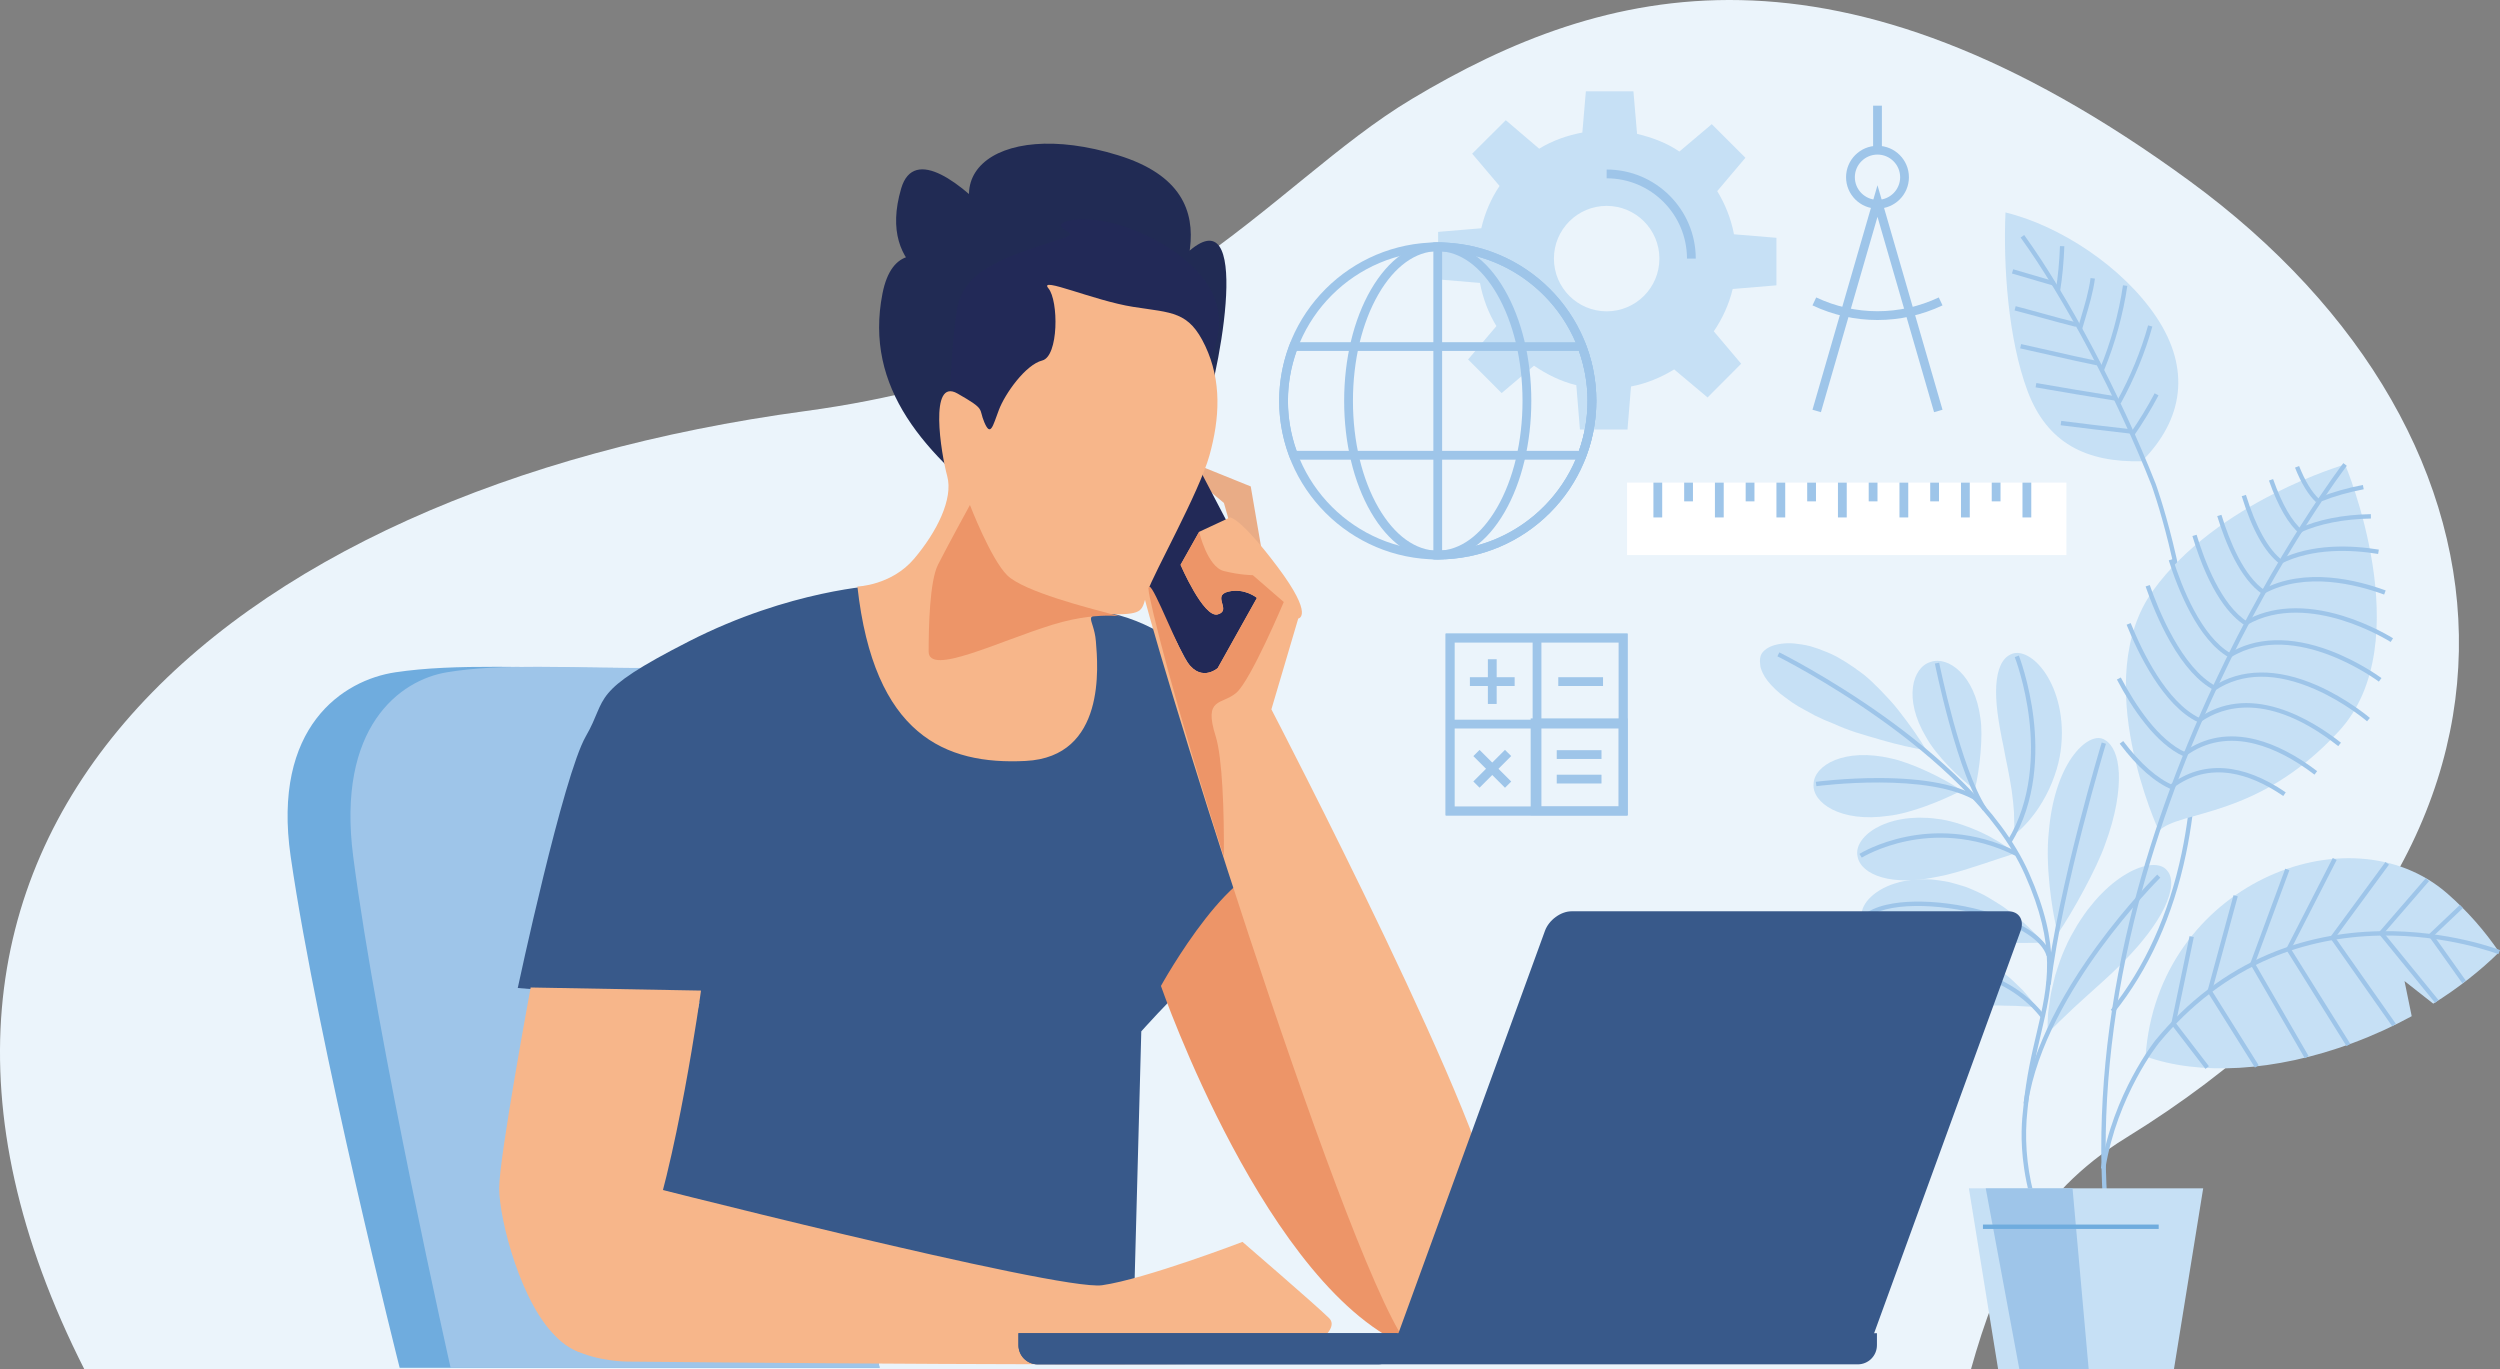 <svg width="931" height="510" viewBox="0 0 931 510" fill="none" xmlns="http://www.w3.org/2000/svg">
<rect x="0" y="0" width="931" height="510" fill="#808080" stroke="none"/>
<g clip-path="url(#clip0_138_3492)">
<path d="M815.191 67.243C684.147 -28.473 597.539 -6.101 525.811 36.833C471.863 69.126 429.563 135.553 299.901 153.087C81.588 182.602 -68.118 313.661 31.45 510H733.963C743.914 474.488 757.441 444.84 791.785 423.681C959.934 320.065 946.235 162.955 815.191 67.243V67.243Z" fill="#EBF4FB"/>
<path d="M606.105 303.602H570.022V267.531H606.105V303.602ZM573.296 300.33H602.831V270.8H573.296V300.33Z" fill="#9EC5E9"/>
<path d="M596.395 288.499H579.732V291.771H596.395V288.499Z" fill="#9EC5E9"/>
<path d="M596.395 279.366H579.732V282.639H596.395V279.366Z" fill="#9EC5E9"/>
<path d="M606.105 303.671H538.358V235.946H606.105V303.671V303.671ZM541.632 300.399H602.835V239.215H541.632V300.399Z" fill="#9EC5E9"/>
<path d="M606.105 303.671H538.358V235.946H606.105V303.671V303.671ZM541.632 300.399H602.835V239.215H541.632V300.399Z" fill="#9EC5E9"/>
<path d="M574.027 237.581H570.753V301.723H574.027V237.581Z" fill="#9EC5E9"/>
<path d="M604.47 268.018H540.307V271.29H604.47V268.018Z" fill="#9EC5E9"/>
<path d="M564.053 252.194H547.39V255.467H564.053V252.194Z" fill="#9EC5E9"/>
<path d="M557.36 245.496H554.087V262.154H557.36V245.496Z" fill="#9EC5E9"/>
<path d="M596.969 252.194H580.306V255.467H596.969V252.194Z" fill="#9EC5E9"/>
<path d="M550.988 279.263L548.673 281.577L560.458 293.359L562.773 291.045L550.988 279.263Z" fill="#9EC5E9"/>
<path d="M560.45 279.24L548.668 291.019L550.983 293.333L562.765 281.554L560.45 279.24Z" fill="#9EC5E9"/>
<path d="M769.536 179.719H605.913V206.708H769.536V179.719Z" fill="white"/>
<path d="M619.004 179.719H615.73V192.695H619.004V179.719Z" fill="#9EC5E9"/>
<path d="M630.456 179.719H627.182V186.705H630.456V179.719Z" fill="#9EC5E9"/>
<path d="M641.911 179.719H638.638V192.695H641.911V179.719Z" fill="#9EC5E9"/>
<path d="M653.363 179.719H650.09V186.705H653.363V179.719Z" fill="#9EC5E9"/>
<path d="M664.819 179.719H661.545V192.695H664.819V179.719Z" fill="#9EC5E9"/>
<path d="M676.271 179.719H672.997V186.705H676.271V179.719Z" fill="#9EC5E9"/>
<path d="M687.727 179.719H684.453V192.695H687.727V179.719Z" fill="#9EC5E9"/>
<path d="M699.178 179.719H695.905V186.705H699.178V179.719Z" fill="#9EC5E9"/>
<path d="M710.634 179.719H707.361V192.695H710.634V179.719Z" fill="#9EC5E9"/>
<path d="M722.086 179.719H718.812V186.705H722.086V179.719Z" fill="#9EC5E9"/>
<path d="M733.542 179.719H730.268V192.695H733.542V179.719Z" fill="#9EC5E9"/>
<path d="M744.994 179.719H741.72V186.705H744.994V179.719Z" fill="#9EC5E9"/>
<path d="M756.446 179.719H753.172V192.695H756.446V179.719Z" fill="#9EC5E9"/>
<path d="M375.719 193.043C375.719 193.043 428.411 203.565 446.36 197.219C464.309 190.869 440.226 180.052 447.96 156.379C455.698 132.706 466.392 68.246 439.403 96.807C412.414 125.368 423.877 145.562 429.977 128.878C436.076 112.19 463.509 72.364 416.419 57.827C369.332 43.29 342.504 67.625 375.393 97.124C408.279 126.62 345.027 38.107 335.601 70.178C326.174 102.25 354.503 109.001 363.911 112.19C373.318 115.378 335.436 74.404 328.617 109.396C321.798 144.391 343.974 169.236 375.723 193.047L375.719 193.043Z" fill="#212B54"/>
<path d="M655.481 245.117C655.481 245.117 672.235 247.222 717.384 279.45Z" fill="#C6E0F5"/>
<path d="M683.002 269.583C680.406 268.596 678.021 267.539 675.831 266.429C674.735 265.874 673.69 265.3 672.695 264.722C671.692 264.186 670.734 263.677 669.823 263.134C668.004 262.062 666.37 260.925 664.911 259.792C663.46 258.77 662.181 257.71 661.063 256.619C659.922 255.478 659.034 254.567 658.245 253.534C657.858 253.029 657.502 252.516 657.184 252.003C656.867 251.494 656.641 251.058 656.411 250.575C656.189 250.101 655.994 249.626 655.829 249.148C655.756 248.914 655.68 248.669 655.618 248.44C655.572 248.206 655.549 247.992 655.523 247.766C655.404 246.866 655.331 245.963 655.492 245.102C655.592 244.233 655.909 243.399 656.621 242.66C657.004 242.292 657.337 241.959 657.789 241.646C658.233 241.336 658.739 241.045 659.317 240.796C660.519 240.264 661.779 239.946 663.303 239.739C664.061 239.632 664.873 239.571 665.734 239.544C666.607 239.51 667.415 239.579 668.326 239.651C670.114 239.82 672.09 240.134 674.161 240.647C676.152 241.221 678.262 241.971 680.463 242.901C681.558 243.376 682.711 243.866 683.817 244.455C684.909 245.056 686.015 245.703 687.137 246.399C689.373 247.793 691.674 249.385 693.983 251.165C695.859 252.642 697.98 254.648 700.197 256.91C701.303 258.039 702.429 259.241 703.559 260.485C704.684 261.721 705.821 262.992 706.863 264.358C711.117 269.736 715.018 275.332 717.4 279.435C712.64 278.662 706.461 277.28 700.316 275.485C699.542 275.252 698.773 275.022 698.007 274.792C697.23 274.574 696.449 274.352 695.687 274.138C694.144 273.698 692.627 273.235 691.153 272.748C688.205 271.784 685.441 270.704 683.006 269.575L683.002 269.583Z" fill="#C6E0F5"/>
<path d="M675.367 291.925C675.367 291.925 728.312 294.137 730.49 294.382Z" fill="#C6E0F5"/>
<path d="M703.153 303.828C685.372 306.404 674.755 298.91 675.375 291.917C675.608 284.905 686.961 278.398 704.16 282.417C707.789 283.14 712.855 285.043 717.748 287.305C722.649 289.567 727.377 292.192 730.494 294.374C726.914 296.261 722.14 298.397 717.25 300.177C712.357 301.957 707.345 303.377 703.153 303.828V303.828Z" fill="#C6E0F5"/>
<path d="M717.231 274.421C708.773 260.228 712.185 248.551 718.904 246.522C725.513 244.16 735.426 251.452 737.497 267.394C738.577 273.897 737.244 286.933 735.399 294.049C729.506 289.628 721.026 281.368 717.231 274.421V274.421Z" fill="#C6E0F5"/>
<path d="M748.784 243.709C748.784 243.709 766.075 278.314 750.281 310.737Z" fill="#C6E0F5"/>
<path d="M746.181 278.402C745.664 275.998 745.22 273.736 744.841 271.589C744.435 269.445 744.136 267.405 743.883 265.484C743.393 261.633 743.229 258.2 743.412 255.222C743.776 249.274 745.572 245.117 748.796 243.709C751.901 242.086 756.821 244.003 761.055 249.768C763.146 252.646 765.08 256.481 766.335 261.204C767.61 265.909 768.208 271.527 767.614 277.686C767.384 280.224 766.871 283.282 765.887 286.505C764.907 289.728 763.594 293.103 761.905 296.257C760.209 299.415 758.299 302.366 756.231 304.82C755.741 305.443 755.217 306.029 754.7 306.58C754.183 307.139 753.677 307.663 753.191 308.165C752.165 309.149 751.181 310.002 750.289 310.741C750.27 309.566 750.254 308.31 750.239 307.009C750.163 305.685 750.155 304.333 750.048 302.933C749.879 300.138 749.546 297.214 749.152 294.344C748.711 291.458 748.195 288.629 747.666 285.942C747.111 283.255 746.571 280.714 746.181 278.402V278.402Z" fill="#C6E0F5"/>
<path d="M691.751 318.924C691.751 318.924 722.955 312.287 750.369 317.803Z" fill="#C6E0F5"/>
<path d="M722.071 326.392C719.865 326.832 717.763 327.241 715.776 327.444C713.789 327.716 711.905 327.796 710.133 327.842C706.587 327.862 703.482 327.49 700.855 326.729C695.625 325.251 692.325 322.373 691.751 318.913C690.973 315.491 693.332 311.414 698.501 308.418C701.078 306.955 704.347 305.715 708.23 305.065C710.163 304.701 712.261 304.555 714.474 304.49C716.707 304.498 719.05 304.582 721.516 304.957C725.566 305.363 731.333 307.101 736.762 309.508C738.121 310.128 739.457 310.752 740.751 311.418C742.042 312.123 743.286 312.834 744.45 313.539C745.618 314.212 746.705 315.001 747.697 315.717C748.688 316.44 749.581 317.133 750.365 317.791C749.381 318.14 748.329 318.499 747.226 318.855C746.119 319.23 744.982 319.54 743.788 319.973C741.372 320.769 738.86 321.596 736.394 322.411C735.766 322.602 735.138 322.801 734.514 322.997C733.883 323.2 733.258 323.402 732.634 323.605C731.386 324.011 730.157 324.352 728.947 324.708C727.734 325.071 726.543 325.393 725.398 325.665C724.249 325.925 723.127 326.212 722.059 326.392H722.071Z" fill="#C6E0F5"/>
<path d="M694.086 343.241C694.086 343.241 712.418 329.415 760.975 350.995Z" fill="#C6E0F5"/>
<path d="M726.891 350.999C725.628 350.999 724.406 350.961 723.231 350.888C722.94 350.869 722.645 350.846 722.358 350.827C722.075 350.827 721.795 350.819 721.512 350.819C720.953 350.808 720.401 350.789 719.858 350.758C717.679 350.574 715.738 350.559 713.889 350.314C710.274 350.05 707.246 349.545 704.688 348.967C702.153 348.408 700.036 347.65 698.252 346.716C696.494 345.801 695.116 344.642 694.09 343.218C692.983 341.855 692.934 339.712 694.101 337.404C695.262 335.099 697.678 332.726 701.189 330.851C702.058 330.403 703 329.97 704.01 329.557C705.006 329.19 706.055 328.872 707.169 328.566C707.724 328.424 708.302 328.244 708.873 328.152C709.443 328.049 710.033 327.95 710.634 327.862C711.231 327.773 711.848 327.697 712.476 327.62C713.104 327.548 713.743 327.479 714.375 327.475C715.65 327.437 716.963 327.444 718.319 327.479C718.655 327.49 718.996 327.506 719.341 327.521C719.674 327.555 720.007 327.594 720.348 327.632C721.029 327.712 721.715 327.8 722.412 327.9C723.105 327.999 723.813 328.114 724.521 328.233C724.873 328.298 725.233 328.355 725.586 328.428C725.934 328.516 726.282 328.608 726.635 328.696C728.044 329.06 729.472 329.473 730.923 329.928C732.14 330.25 733.392 330.797 734.74 331.379C736.084 331.968 737.497 332.631 738.944 333.358C740.357 334.139 741.785 335.011 743.232 335.907C744.664 336.826 746.135 337.695 747.49 338.762C748.868 339.792 750.216 340.837 751.51 341.874C752.15 342.399 752.785 342.915 753.413 343.436C754.033 343.953 754.608 344.519 755.186 345.051C757.464 347.202 759.455 349.227 760.99 350.972C758.624 351.106 755.906 351.168 753.027 351.156C752.303 351.148 751.575 351.141 750.836 351.133C750.086 351.148 749.332 351.164 748.577 351.179C747.057 351.202 745.526 351.21 743.991 351.191C743.229 351.191 742.467 351.152 741.701 351.16C740.931 351.175 740.169 351.191 739.411 351.206C737.899 351.225 736.41 351.21 734.962 351.168C733.511 351.141 732.102 351.198 730.758 351.152C729.407 351.141 728.113 350.988 726.903 350.991L726.891 350.999Z" fill="#C6E0F5"/>
<path d="M783.929 275.577C777.198 287.289 766.305 347.73 766.305 347.73Z" fill="#C6E0F5"/>
<path d="M762.97 309.906C763.946 297.7 767.3 288.208 771.516 282.118C773.618 279.079 775.961 276.882 778.201 275.73C778.767 275.439 779.3 275.229 779.832 275.083C780.383 274.922 780.9 274.846 781.386 274.838C782.359 274.831 783.197 275.11 783.932 275.592C784.698 276.017 785.357 276.656 785.939 277.391C786.23 277.762 786.498 278.145 786.754 278.574C787.015 279.018 787.252 279.489 787.466 279.982C788.339 281.992 788.898 284.621 789.048 287.921C789.331 294.497 787.972 303.66 783.91 314.519C782.34 319.02 779.334 325.259 776.03 331.421C772.726 337.584 769.127 343.654 766.312 347.738C763.866 338.112 761.695 321.642 762.962 309.91L762.97 309.906Z" fill="#C6E0F5"/>
<path d="M807.035 324.183C807.035 324.183 775.938 351.355 762.472 384.701Z" fill="#C6E0F5"/>
<path d="M772.408 346.517C772.799 345.809 773.201 345.116 773.603 344.435C774.012 343.761 774.441 343.118 774.866 342.475C775.716 341.201 776.562 339.972 777.428 338.808C779.2 336.539 780.946 334.441 782.757 332.661C786.318 329.04 789.917 326.449 793.152 324.719C799.684 321.286 804.911 321.412 807.043 324.199C809.386 326.817 809.004 331.792 806.044 337.936C804.589 341.036 802.433 344.389 799.703 347.998C798.298 349.767 796.828 351.657 795.097 353.525C793.459 355.451 791.537 357.349 789.58 359.366C786.314 362.696 781.302 367.109 776.214 371.71C774.954 372.858 773.679 374.018 772.416 375.17C771.213 376.341 770.004 377.497 768.813 378.607C767.584 379.702 766.546 380.827 765.486 381.849C764.437 382.887 763.433 383.847 762.495 384.709C762.48 383.465 762.495 382.102 762.545 380.64C762.618 379.193 762.641 377.593 762.874 376.012C763.073 374.42 763.311 372.747 763.59 371.025C763.721 370.156 763.916 369.318 764.103 368.453L764.716 365.854C764.938 364.974 765.16 364.097 765.382 363.221C765.627 362.352 765.911 361.502 766.19 360.641C766.753 358.934 767.32 357.2 767.99 355.562C768.663 353.931 769.364 352.339 770.092 350.804C770.808 349.269 771.627 347.868 772.416 346.513L772.408 346.517Z" fill="#C6E0F5"/>
<path d="M693.523 363.917C693.523 363.917 725.942 356.316 758.276 374.96Z" fill="#C6E0F5"/>
<path d="M725.857 374.485C724.632 374.504 723.457 374.485 722.32 374.428C721.171 374.409 720.061 374.401 718.989 374.336C718.453 374.301 717.924 374.267 717.403 374.232C716.887 374.213 716.37 374.187 715.868 374.152C714.861 374.087 713.889 373.957 712.943 373.865C709.172 373.467 705.906 372.805 703.145 371.898C697.647 370.122 694.163 367.362 693.523 363.906C693.087 362.214 693.615 360.281 695.04 358.444C696.471 356.591 698.819 354.842 702.019 353.479C705.213 352.109 709.267 351.221 713.961 351.034C715.137 351.003 716.347 351.041 717.603 351.102C718.227 351.133 718.858 351.168 719.502 351.221C720.141 351.302 720.792 351.386 721.447 351.481C722.76 351.688 724.1 351.895 725.459 352.213C726.818 352.553 728.201 352.944 729.598 353.38C730.766 353.682 732.014 354.191 733.339 354.754C734.652 355.332 736.057 355.914 737.455 356.691C738.856 357.468 740.28 358.31 741.709 359.19C742.425 359.604 743.121 360.101 743.807 360.606C744.484 361.108 745.17 361.621 745.855 362.13C746.518 362.643 747.188 363.156 747.854 363.676C748.516 364.177 749.121 364.786 749.734 365.337C750.947 366.459 752.104 367.573 753.176 368.648C755.262 370.918 756.974 373.138 758.276 374.964C755.955 374.906 753.348 374.753 750.622 374.588C749.224 374.577 747.8 374.546 746.368 374.508C745.656 374.477 744.944 374.454 744.224 374.428C743.493 374.439 742.765 374.447 742.038 374.454C740.583 374.47 739.147 374.447 737.73 374.435C736.291 374.497 734.882 374.523 733.523 374.523C732.167 374.477 730.816 374.581 729.533 374.565C728.25 374.581 727.041 374.485 725.857 374.497V374.485Z" fill="#C6E0F5"/>
<path d="M769.291 475.912C761.052 462.603 755.837 448.916 753.796 435.221C752.157 424.236 753.046 416.351 753.425 412.987C753.467 412.6 753.505 412.278 753.528 412.018C754.566 401.167 756.641 392.36 758.471 384.594C762.683 366.719 766.01 352.603 754.064 325.699C743.592 302.117 719.115 281.28 700.427 267.956C680.126 253.484 662.081 244.497 661.901 244.409L662.629 242.943C662.809 243.031 680.957 252.064 701.357 266.609C720.221 280.055 744.94 301.111 755.561 325.037C767.733 352.446 764.348 366.799 760.068 384.973C758.249 392.689 756.189 401.435 755.159 412.179C755.132 412.447 755.098 412.78 755.052 413.174C752.736 433.747 757.996 454.569 770.685 475.058L769.295 475.919L769.291 475.912Z" fill="#9EC5E9"/>
<path d="M738.374 301.754C734.265 295.488 730.012 284.38 725.739 268.737C722.565 257.12 720.562 247.199 720.543 247.1L722.147 246.778C722.228 247.173 730.146 286.229 739.744 300.858L738.378 301.754H738.374Z" fill="#9EC5E9"/>
<path d="M736.482 298.661C718.843 287.217 676.849 292.713 676.428 292.77L676.21 291.148C676.317 291.132 687.053 289.708 699.837 289.743C717.101 289.789 729.732 292.326 737.374 297.287L736.482 298.657V298.661Z" fill="#9EC5E9"/>
<path d="M748.976 313.952L747.578 313.099C756.871 297.869 757.116 280.09 755.687 267.861C754.137 254.575 750.335 244.803 750.297 244.708L751.82 244.111C751.859 244.21 755.737 254.177 757.315 267.673C758.773 280.159 758.509 298.324 748.976 313.952V313.952Z" fill="#9EC5E9"/>
<path d="M693.313 319.38L692.447 317.99C692.723 317.818 699.32 313.761 709.903 311.602C719.666 309.608 734.759 308.961 751.235 317.206L750.503 318.668C734.476 310.649 719.793 311.261 710.297 313.19C699.982 315.284 693.378 319.338 693.313 319.38Z" fill="#9EC5E9"/>
<path d="M763.697 366.75L762.074 366.554C766.481 330.043 782.523 277.035 782.684 276.503L784.25 276.978C784.089 277.506 768.089 330.384 763.697 366.75V366.75Z" fill="#9EC5E9"/>
<path d="M762.15 355.998C760.458 350.096 751.43 344.377 737.995 340.699C722.369 336.42 701.843 335.574 694.584 342.433L693.458 341.243C697.953 336.998 706.315 335.922 712.541 335.769C720.62 335.57 729.809 336.761 738.427 339.118C752.624 343.003 761.844 348.993 763.724 355.542L762.15 355.994V355.998Z" fill="#9EC5E9"/>
<path d="M755.167 411.123L753.547 410.885C755.328 398.832 761.503 378.902 780.804 352.419C792.329 336.607 803.245 325.791 803.352 325.684L804.501 326.847C804.394 326.954 793.558 337.695 782.11 353.403C771.569 367.867 758.341 389.619 755.163 411.123H755.167Z" fill="#9EC5E9"/>
<path d="M760.029 378.967C749.466 365.387 732.948 361.395 720.949 360.434C707.87 359.389 697.161 361.617 697.053 361.64L696.713 360.04C696.82 360.017 707.724 357.743 721.033 358.8C738.73 360.204 752.659 366.834 761.316 377.96L760.026 378.963L760.029 378.967Z" fill="#9EC5E9"/>
<path d="M895.438 365.345L906.14 373.762C915.44 367.959 923.721 361.464 930.698 354.574C925.307 346.659 918.844 339.271 911.397 332.761C874.721 300.693 803.325 329.622 799.014 393.412C818.709 400.505 846.908 399.311 876.363 388.349C884.009 385.505 891.288 382.163 898.118 378.431L895.438 365.349V365.345Z" fill="#C6E0F5"/>
<path d="M784.005 435.343L782.389 435.083C786.861 407.18 802.556 387.545 802.713 387.357C814.655 372.881 828.833 362.107 844.856 355.336C857.671 349.92 871.684 347.038 886.502 346.777C911.718 346.33 930.809 353.74 931 353.812L930.399 355.336C930.211 355.263 911.362 347.96 886.467 348.416C871.868 348.68 858.069 351.524 845.457 356.859C829.694 363.527 815.738 374.141 803.976 388.402C803.823 388.59 788.408 407.873 784.005 435.347V435.343Z" fill="#9EC5E9"/>
<path d="M916.055 336.994L904.286 348.155L905.411 349.341L917.18 338.179L916.055 336.994Z" fill="#9EC5E9"/>
<path d="M903.333 327.058L886.11 346.963L887.346 348.032L904.57 328.127L903.333 327.058Z" fill="#9EC5E9"/>
<path d="M888.332 321.022L868.008 348.67L869.326 349.638L889.649 321.99L888.332 321.022Z" fill="#9EC5E9"/>
<path d="M868.721 319.509L851.528 353.082L852.983 353.827L870.176 320.254L868.721 319.509Z" fill="#9EC5E9"/>
<path d="M851.031 323.497L838.079 358.575L839.613 359.141L852.565 324.062L851.031 323.497Z" fill="#9EC5E9"/>
<path d="M831.767 333.36L822.107 368.928L823.685 369.356L833.345 333.788L831.767 333.36Z" fill="#9EC5E9"/>
<path d="M815.377 348.615L808.614 381.006L810.214 381.34L816.977 348.949L815.377 348.615Z" fill="#9EC5E9"/>
<path d="M906.06 348.003L904.727 348.95L916.963 366.149L918.295 365.202L906.06 348.003Z" fill="#9EC5E9"/>
<path d="M887.383 347.019L886.116 348.052L906.823 373.443L908.091 372.41L887.383 347.019Z" fill="#9EC5E9"/>
<path d="M869.347 348.734L868.009 349.673L890.861 382.179L892.199 381.239L869.347 348.734Z" fill="#9EC5E9"/>
<path d="M852.955 353.074L851.568 353.94L873.85 389.587L875.237 388.721L852.955 353.074Z" fill="#9EC5E9"/>
<path d="M839.534 358.405L838.119 359.224L858.308 394.097L859.723 393.278L839.534 358.405Z" fill="#9EC5E9"/>
<path d="M823.529 368.645L822.144 369.513L839.737 397.572L841.123 396.704L823.529 368.645Z" fill="#9EC5E9"/>
<path d="M810.038 380.69L808.741 381.685L821.302 398.054L822.599 397.06L810.038 380.69Z" fill="#9EC5E9"/>
<path d="M755.04 145.555C762.319 165.037 776.891 172.263 797.628 171.773C813.292 156.034 815.773 137.249 803.092 118.165C790.472 99.245 766.929 84.004 746.847 79.108C745.978 99.011 747.839 126.287 755.04 145.551V145.555Z" fill="#C6E0F5"/>
<path d="M787.325 377.111L786.046 376.089C798.792 360.147 807.682 340.496 812.461 317.676C816.351 299.113 817.549 278.409 816.025 256.137C813.077 213.012 801.357 181.032 801.242 180.738C788.431 148.192 768.836 111.114 752.479 88.47L753.804 87.513C770.233 110.257 789.909 147.48 802.762 180.14C802.881 180.439 814.693 212.663 817.656 256.026C819.188 278.448 817.978 299.304 814.061 318.013C809.229 341.086 800.232 360.97 787.321 377.111H787.325Z" fill="#9EC5E9"/>
<path d="M767.182 108.435L765.566 108.171C766.362 103.302 766.933 97.278 767.128 91.643L768.763 91.701C768.564 97.404 767.989 103.505 767.178 108.435H767.182Z" fill="#9EC5E9"/>
<path d="M775.333 122.746L773.759 122.295C774.131 121.001 774.521 119.703 774.908 118.41C776.378 113.495 777.898 108.412 778.526 103.543L780.15 103.75C779.506 108.753 777.967 113.901 776.478 118.876C776.091 120.166 775.704 121.456 775.333 122.746V122.746Z" fill="#9EC5E9"/>
<path d="M783.523 137.945L782.01 137.318C786.038 127.622 789.086 116.58 790.595 106.23L792.214 106.468C790.686 116.951 787.6 128.128 783.523 137.949V137.945Z" fill="#9EC5E9"/>
<path d="M789.768 150.232L788.332 149.443C793.386 140.246 797.295 130.73 799.956 121.169L801.533 121.606C798.842 131.289 794.883 140.919 789.768 150.228V150.232Z" fill="#9EC5E9"/>
<path d="M794.599 162.384L793.256 161.45C796.636 156.586 799.707 151.545 802.383 146.466L803.831 147.227C801.124 152.364 798.015 157.466 794.599 162.381V162.384Z" fill="#9EC5E9"/>
<path d="M764.743 106.387C759.321 104.814 754.256 103.329 749.251 101.848L749.715 100.278C754.711 101.76 759.777 103.245 765.194 104.818L764.739 106.387H764.743Z" fill="#9EC5E9"/>
<path d="M772.994 121.709C768.556 120.607 764.341 119.443 760.263 118.318C757.039 117.43 753.704 116.507 750.224 115.608L750.634 114.023C754.125 114.926 757.468 115.849 760.696 116.741C764.762 117.862 768.97 119.026 773.388 120.12L772.994 121.709Z" fill="#9EC5E9"/>
<path d="M780.831 136.062C774.839 134.834 769.291 133.571 763.418 132.231C759.826 131.412 756.109 130.566 752.314 129.735L752.663 128.139C756.465 128.97 760.186 129.819 763.782 130.639C769.647 131.974 775.184 133.238 781.16 134.462L780.831 136.066V136.062Z" fill="#9EC5E9"/>
<path d="M787.991 149.252C778.117 147.675 768.043 145.995 758.054 144.253L758.333 142.642C768.315 144.383 778.381 146.064 788.248 147.637L787.991 149.252V149.252Z" fill="#9EC5E9"/>
<path d="M793.282 161.473C783.021 160.295 774.797 159.307 767.392 158.365L767.599 156.743C774.992 157.684 783.213 158.672 793.466 159.847L793.278 161.473H793.282Z" fill="#9EC5E9"/>
<path d="M803.976 309.447C803.976 309.447 777.803 253.159 801.805 219.913C825.808 186.666 873.304 172.964 873.304 172.964C873.304 172.964 901.35 239.292 871.03 272.258C840.709 305.218 811.653 301.574 803.976 309.447V309.447Z" fill="#C6E0F5"/>
<path d="M783.128 447.216C781 413.794 784.38 378.55 793.183 342.464C800.22 313.608 810.722 284.147 824.391 254.908C847.666 205.123 872.412 172.788 872.657 172.466L873.951 173.465C873.706 173.787 849.052 206.007 825.854 255.639C812.235 284.778 801.775 314.132 794.764 342.877C786.008 378.795 782.638 413.863 784.759 447.113L783.125 447.216H783.128Z" fill="#9EC5E9"/>
<path d="M862.503 187.011C859.628 184.32 856.986 179.991 854.662 174.147L856.182 173.542C858.418 179.164 860.922 183.294 863.621 185.817L862.503 187.011V187.011Z" fill="#9EC5E9"/>
<path d="M856.557 198.918C852.253 195.317 848.348 188.599 844.956 178.954L846.499 178.41C849.795 187.776 853.532 194.253 857.606 197.663L856.557 198.918V198.918Z" fill="#9EC5E9"/>
<path d="M849.006 209.999C843.455 205.816 838.684 197.33 834.821 184.776L836.383 184.293C840.089 196.339 844.795 204.775 849.99 208.69L849.006 209.995V209.999Z" fill="#9EC5E9"/>
<path d="M842.505 221.237C834.231 215.588 828.798 202.325 825.697 192.193L827.263 191.715C830.288 201.598 835.548 214.508 843.428 219.886L842.505 221.237Z" fill="#9EC5E9"/>
<path d="M836.123 232.942C830.72 229.581 822.921 221.069 816.45 199.611L818.016 199.141C820.873 208.614 827.14 225.424 836.988 231.556L836.123 232.946V232.942Z" fill="#9EC5E9"/>
<path d="M830.035 244.811C818.418 238.205 811.025 219.339 807.648 208.683L809.206 208.189C812.507 218.615 819.709 237.056 830.839 243.391L830.031 244.811H830.035Z" fill="#9EC5E9"/>
<path d="M824.533 257.021C818.79 254.024 813.28 247.934 808.15 238.928C803.926 231.51 800.856 223.675 799.022 218.405L800.569 217.869C803.739 226.978 812.491 248.887 825.291 255.57L824.533 257.021Z" fill="#9EC5E9"/>
<path d="M818.441 268.886C805.607 262.716 796.33 243.533 791.946 232.647L793.462 232.035C797.758 242.702 806.813 261.48 819.15 267.409L818.441 268.883V268.886Z" fill="#9EC5E9"/>
<path d="M813.357 281.736C802.651 276.986 793.841 263.516 788.336 253.056L789.783 252.294C795.166 262.525 803.743 275.676 814.019 280.239L813.357 281.736V281.736Z" fill="#9EC5E9"/>
<path d="M808.957 294.079C802.586 291.461 796.001 285.697 789.377 276.947L790.683 275.96C797.127 284.472 803.482 290.057 809.582 292.564L808.961 294.076L808.957 294.079Z" fill="#9EC5E9"/>
<path d="M864.601 186.663L863.992 185.143C868.702 183.26 874.066 181.729 879.935 180.6L880.246 182.207C874.476 183.317 869.211 184.818 864.601 186.663V186.663Z" fill="#9EC5E9"/>
<path d="M856.48 198.352L855.806 196.863C863.28 193.476 872.397 191.661 882.907 191.466L882.937 193.101C872.653 193.292 863.751 195.06 856.484 198.352H856.48Z" fill="#9EC5E9"/>
<path d="M849.34 209.969L848.608 208.507C860.929 202.333 875.678 203.018 885.882 204.675L885.617 206.29C875.655 204.668 861.27 203.99 849.34 209.969Z" fill="#9EC5E9"/>
<path d="M887.857 221.421C877.749 217.697 858.49 212.702 843.06 221.111L842.279 219.675C858.272 210.956 878.056 216.066 888.424 219.886L887.857 221.421Z" fill="#9EC5E9"/>
<path d="M890.285 239.07C890.208 239.02 882.424 234.094 871.933 230.89C862.331 227.954 848.417 225.899 836.67 232.781L835.843 231.369C845.553 225.681 858.211 224.977 872.45 229.336C883.144 232.609 891.085 237.638 891.165 237.692L890.285 239.07V239.07Z" fill="#9EC5E9"/>
<path d="M885.878 253.836C885.797 253.775 877.814 247.823 867.021 243.778C857.147 240.076 842.819 237.263 830.64 244.857L829.775 243.468C839.875 237.171 852.966 236.75 867.634 242.258C878.638 246.388 886.781 252.466 886.862 252.527L885.878 253.836V253.836Z" fill="#9EC5E9"/>
<path d="M881.478 268.599C881.398 268.53 873.285 261.591 862.258 256.749C847.598 250.311 835.028 250.434 824.901 257.105L824.001 255.739C834.484 248.834 847.954 248.669 862.955 255.268C874.2 260.213 882.47 267.29 882.551 267.363L881.482 268.603L881.478 268.599Z" fill="#9EC5E9"/>
<path d="M870.758 277.862C844.603 257.281 827.565 263.291 819.735 268.699L818.805 267.352C827.286 261.492 837.298 260.286 848.566 263.769C858.008 266.689 866.397 272.343 871.769 276.572L870.758 277.858V277.862Z" fill="#9EC5E9"/>
<path d="M861.913 288.48C854.317 282.685 846.878 278.83 839.806 277.024C830.196 274.57 821.55 276.044 814.107 281.414L813.15 280.086C821.007 274.421 830.111 272.856 840.212 275.435C847.498 277.296 855.133 281.246 862.905 287.175L861.913 288.476V288.48Z" fill="#9EC5E9"/>
<path d="M850.289 296.426C843.482 291.771 836.885 288.931 830.674 287.986C822.883 286.799 815.688 288.629 809.294 293.421L808.314 292.112C820.352 283.087 835.185 284.109 851.216 295.071L850.293 296.422L850.289 296.426Z" fill="#9EC5E9"/>
<path d="M809.558 510H744.117L733.213 442.528H820.467L809.558 510Z" fill="#C6E0F5"/>
<path d="M777.833 510H752.023L739.488 442.528H771.811L777.833 510Z" fill="#9EC5E9"/>
<path d="M803.896 456.024H738.447V457.658H803.896V456.024Z" fill="#6FACDE"/>
<path d="M283.843 300.284C283.843 300.284 277.598 248.796 237.798 248.796C195.647 248.796 169.887 246.993 147.274 250.357C127.74 253.255 101.229 270.639 108.251 319.008C118.39 388.842 148.833 509.369 148.833 509.369H327.545L289.303 328.371L283.839 300.284H283.843Z" fill="#6FACDE"/>
<path d="M288.48 300.284C288.48 300.284 282.901 248.796 247.328 248.796C209.653 248.796 186.63 246.993 166.418 250.357C148.959 253.255 125.263 270.639 131.538 319.008C140.601 388.842 167.812 509.369 167.812 509.369H327.545L293.365 328.371L288.484 300.284H288.48Z" fill="#9EC5E9"/>
<path d="M470.389 208.051L465.776 181.147L446.747 173.458C446.747 173.458 446.555 179.608 451.169 183.451L455.783 187.29L460.396 203.435L470.393 208.047L470.389 208.051Z" fill="#E9AC86"/>
<path d="M326.603 218.045C326.603 218.045 294.307 219.58 256.632 238.798C218.953 258.012 226.645 259.551 218.183 274.157C209.726 288.759 192.81 367.936 192.81 367.936L260.472 373.314L233.56 489.381L421.944 498.605L425.018 384.077C425.018 384.077 462.694 341.798 471.921 344.106C481.148 346.414 479.609 229.577 399.645 226.5C319.677 223.426 326.599 218.049 326.599 218.049L326.603 218.045Z" fill="#38598A"/>
<path d="M474.425 227.652L447.807 256.546L409.029 186.785L443.086 167.866L474.425 227.652Z" fill="#222957"/>
<path d="M432.331 367.163C432.331 367.163 471.929 481.309 525.754 502.065C579.575 522.819 494.997 333.346 478.081 324.118C461.166 314.894 432.331 367.163 432.331 367.163Z" fill="#ED9568"/>
<path d="M261.054 368.893C261.054 368.893 252.018 434.808 239.716 466.32C227.415 497.836 224.003 512.607 207.999 498.605C194.158 486.499 185.891 454.022 185.891 442.493C185.891 430.965 197.619 367.741 197.619 367.741L261.054 368.893V368.893Z" fill="#F7B68A"/>
<path d="M232.028 439.42C232.028 439.42 394.269 480.926 410.415 478.622C426.565 476.314 462.701 462.477 462.701 462.477C462.701 462.477 490.383 486.304 494.997 490.916C499.611 495.528 485.77 504.752 475.007 507.057C464.244 509.365 233.567 507.057 233.567 507.057C233.567 507.057 188.97 507.057 207.424 470.932C225.879 434.808 232.028 439.42 232.028 439.42V439.42Z" fill="#F7B68A"/>
<path d="M353.516 153.474C353.516 153.474 354.285 125.804 356.59 114.272C358.899 102.743 369.662 97.362 385.811 91.98C401.957 86.603 399.653 88.137 395.805 85.064C391.961 81.99 405.802 78.913 422.717 85.833C439.633 92.753 466.541 110.433 447.325 138.872C428.1 167.314 355.821 183.455 353.516 153.478V153.474Z" fill="#222957"/>
<path d="M319.298 218.424C319.298 218.424 331.986 218.045 340.44 208.047C348.898 198.053 355.051 185.752 352.742 177.297C350.433 168.842 345.824 140.403 356.586 146.554C367.353 152.701 364.275 151.935 366.583 157.313C368.888 162.694 369.658 158.852 371.967 152.701C374.272 146.554 381.964 135.791 388.113 134.252C394.262 132.717 394.262 111.96 390.417 107.352C386.573 102.739 407.333 111.964 421.944 114.268C436.554 116.576 442.707 115.807 448.856 128.874C455.009 141.941 454.24 155.778 450.395 169.615C446.551 183.451 429.636 213.429 427.327 220.345C425.018 227.265 426.557 228.8 414.256 228.8C401.954 228.8 407.337 229.573 408.106 238.794C408.876 248.019 411.951 281.839 381.964 283.374C351.973 284.912 325.447 273.763 319.298 218.42V218.424Z" fill="#F7B68A"/>
<path d="M425.026 217.272C425.026 224.957 498.615 463.648 523.445 499.757C536.133 518.203 555.354 479.77 556.893 453.639C558.432 427.504 473.468 264.163 473.468 264.163L483.465 230.343C483.465 230.343 489.618 229.577 475.776 211.128C461.935 192.68 458.091 192.68 458.091 192.68L446.559 198.057L439.64 210.355C439.64 210.355 448.255 230.297 453.481 228.804C458.865 227.269 451.176 221.888 457.326 220.349C463.478 218.814 468.092 222.657 468.092 222.657L453.481 248.788C453.481 248.788 446.563 254.939 441.18 244.945C435.796 234.951 425.034 211.125 425.034 217.272H425.026Z" fill="#F7B68A"/>
<path d="M453.474 228.8C458.857 227.265 451.169 221.884 457.318 220.345C463.471 218.81 468.084 222.653 468.084 222.653L453.474 248.784C453.474 248.784 446.555 254.935 441.172 244.941C435.789 234.947 427.717 213.429 427.717 219.576C427.717 222.845 438.362 265.595 455.76 318.985C455.92 302.726 455.243 282.176 452.708 274.149C448.094 259.543 455.017 262.621 460.396 258.005C465.779 253.392 478.081 224.184 478.081 224.184L466.549 214.194C466.549 214.194 461.935 214.194 455.783 212.656C449.633 211.121 446.555 198.05 446.555 198.05L439.637 210.348C439.637 210.348 448.251 230.289 453.478 228.797L453.474 228.8Z" fill="#ED9568"/>
<path d="M747.861 339.363H585.261C581.244 339.363 576.81 342.617 575.348 346.628L520.462 497.373H697.597L752.483 346.628C753.942 342.617 751.874 339.363 747.861 339.363V339.363Z" fill="#38598A"/>
<path d="M379.276 496.481V500.944C379.276 504.886 382.477 508.086 386.42 508.086H691.827C695.771 508.086 698.972 504.886 698.972 500.944V496.481H379.276Z" fill="#38598A"/>
<path d="M520.366 500.944V496.481H379.272V500.944C379.272 504.886 382.473 508.086 386.416 508.086H513.222C517.166 508.086 520.366 504.886 520.366 500.944Z" fill="#38598A"/>
<path d="M361.204 188.064C361.204 188.064 368.896 208.051 375.045 214.198C381.198 220.345 405.802 226.496 414.259 228.8C422.717 231.108 411.951 226.496 391.96 232.643C371.97 238.79 345.827 251.861 345.827 242.637C345.827 233.413 346.21 216.502 349.285 210.351C352.363 204.201 361.204 188.06 361.204 188.06V188.064Z" fill="#ED9568"/>
<path d="M720.248 153.497L699.178 80.746L689.427 114.41L678.109 153.497L674.965 152.586L686.283 113.499L699.178 68.984L723.392 152.586L720.248 153.497Z" fill="#9EC5E9"/>
<path d="M699.178 77.696C692.723 77.696 687.474 72.448 687.474 65.995C687.474 59.542 692.727 54.294 699.178 54.294C705.63 54.294 710.883 59.542 710.883 65.995C710.883 72.448 705.634 77.696 699.178 77.696ZM699.178 57.567C694.526 57.567 690.744 61.348 690.744 65.995C690.744 70.641 694.526 74.423 699.178 74.423C703.83 74.423 707.613 70.641 707.613 65.995C707.613 61.348 703.83 57.567 699.178 57.567Z" fill="#9EC5E9"/>
<path d="M700.817 39.351H697.544V54.746H700.817V39.351Z" fill="#9EC5E9"/>
<path d="M699.178 119.171C690.916 119.171 682.657 117.357 674.961 113.725L676.359 110.766C690.858 117.61 707.495 117.61 721.998 110.766L723.396 113.725C715.7 117.357 707.437 119.171 699.178 119.171V119.171Z" fill="#9EC5E9"/>
<path d="M661.545 106.265V88.558L645.736 87.249C644.634 81.458 642.47 76.031 639.495 71.174L649.994 58.753L637.462 46.233L625.405 56.43C620.681 53.218 615.359 51.221 609.642 49.846L608.287 34.008H590.575L589.266 49.356C583.476 50.459 578.043 52.399 573.185 55.37L560.76 44.763L548.236 57.234L558.436 69.26C555.228 73.979 552.999 79.288 551.625 85.006L535.559 86.35V104.052L551.138 105.361C552.241 111.152 554.293 116.58 557.268 121.437L546.716 133.861L559.217 146.378L571.263 136.185C575.983 139.392 581.302 142.072 587.022 143.446L588.366 159.958H606.078L607.387 143.928C613.18 142.826 618.609 140.548 623.468 137.574L635.896 148.012L648.416 135.458L638.217 123.389C641.425 118.666 643.879 113.338 645.254 107.62L661.549 106.257L661.545 106.265ZM598.321 115.941C587.474 115.941 578.679 107.149 578.679 96.305C578.679 85.462 587.474 76.67 598.321 76.67C609.168 76.67 617.962 85.462 617.962 96.305C617.962 107.149 609.168 115.941 598.321 115.941Z" fill="#C6E0F5"/>
<path d="M631.505 96.305H628.231C628.231 79.82 614.815 66.404 598.321 66.404V63.132C616.618 63.132 631.501 78.013 631.501 96.302L631.505 96.305Z" fill="#9EC5E9"/>
<path d="M535.417 208.342C502.854 208.342 476.358 181.859 476.358 149.302C476.358 116.745 502.85 90.266 535.417 90.266C567.985 90.266 594.48 116.748 594.48 149.302C594.48 181.855 567.985 208.342 535.417 208.342ZM535.417 93.538C504.657 93.538 479.632 118.555 479.632 149.306C479.632 180.056 504.657 205.073 535.417 205.073C566.178 205.073 591.207 180.056 591.207 149.306C591.207 118.555 566.178 93.538 535.417 93.538V93.538Z" fill="#9EC5E9"/>
<path d="M535.417 208.342C525.937 208.342 517.093 202.08 510.515 190.712C504.098 179.624 500.564 164.918 500.564 149.302C500.564 133.685 504.098 118.984 510.515 107.895C517.093 96.527 525.937 90.266 535.417 90.266C544.898 90.266 553.734 96.527 560.312 107.895C566.725 118.984 570.259 133.689 570.259 149.302C570.259 164.914 566.725 179.624 560.312 190.712C553.734 202.08 544.894 208.342 535.417 208.342ZM535.417 93.538C527.155 93.538 519.317 99.218 513.348 109.533C507.215 120.132 503.838 134.256 503.838 149.302C503.838 164.348 507.215 178.476 513.348 189.074C519.317 199.389 527.155 205.069 535.417 205.069C543.68 205.069 551.514 199.389 557.479 189.074C563.609 178.476 566.986 164.352 566.986 149.302C566.986 134.252 563.609 120.128 557.479 109.533C551.514 99.218 543.676 93.538 535.417 93.538V93.538Z" fill="#9EC5E9"/>
<path d="M535.417 208.342H533.783V90.266H535.417C567.985 90.266 594.48 116.748 594.48 149.302C594.48 181.855 567.985 208.342 535.417 208.342ZM537.052 93.561V205.046C567.062 204.178 591.207 179.505 591.207 149.302C591.207 119.099 567.062 94.426 537.052 93.561Z" fill="#9EC5E9"/>
<path d="M590.234 171.169H480.597L480.199 170.108C477.653 163.341 476.358 156.341 476.358 149.302C476.358 142.263 477.653 135.258 480.202 128.488L480.601 127.427H590.234L590.632 128.488C593.186 135.255 594.48 142.259 594.48 149.302C594.48 156.345 593.186 163.353 590.632 170.112L590.234 171.169V171.169ZM482.875 167.896H587.96C590.115 161.837 591.207 155.59 591.207 149.302C591.207 143.013 590.115 136.767 587.96 130.7H482.879C480.723 136.77 479.632 143.025 479.632 149.302C479.632 155.579 480.723 161.829 482.875 167.896Z" fill="#9EC5E9"/>
</g>
<defs>
<clipPath id="clip0_138_3492">
<rect width="931" height="510" fill="white"/>
</clipPath>
</defs>
</svg>
